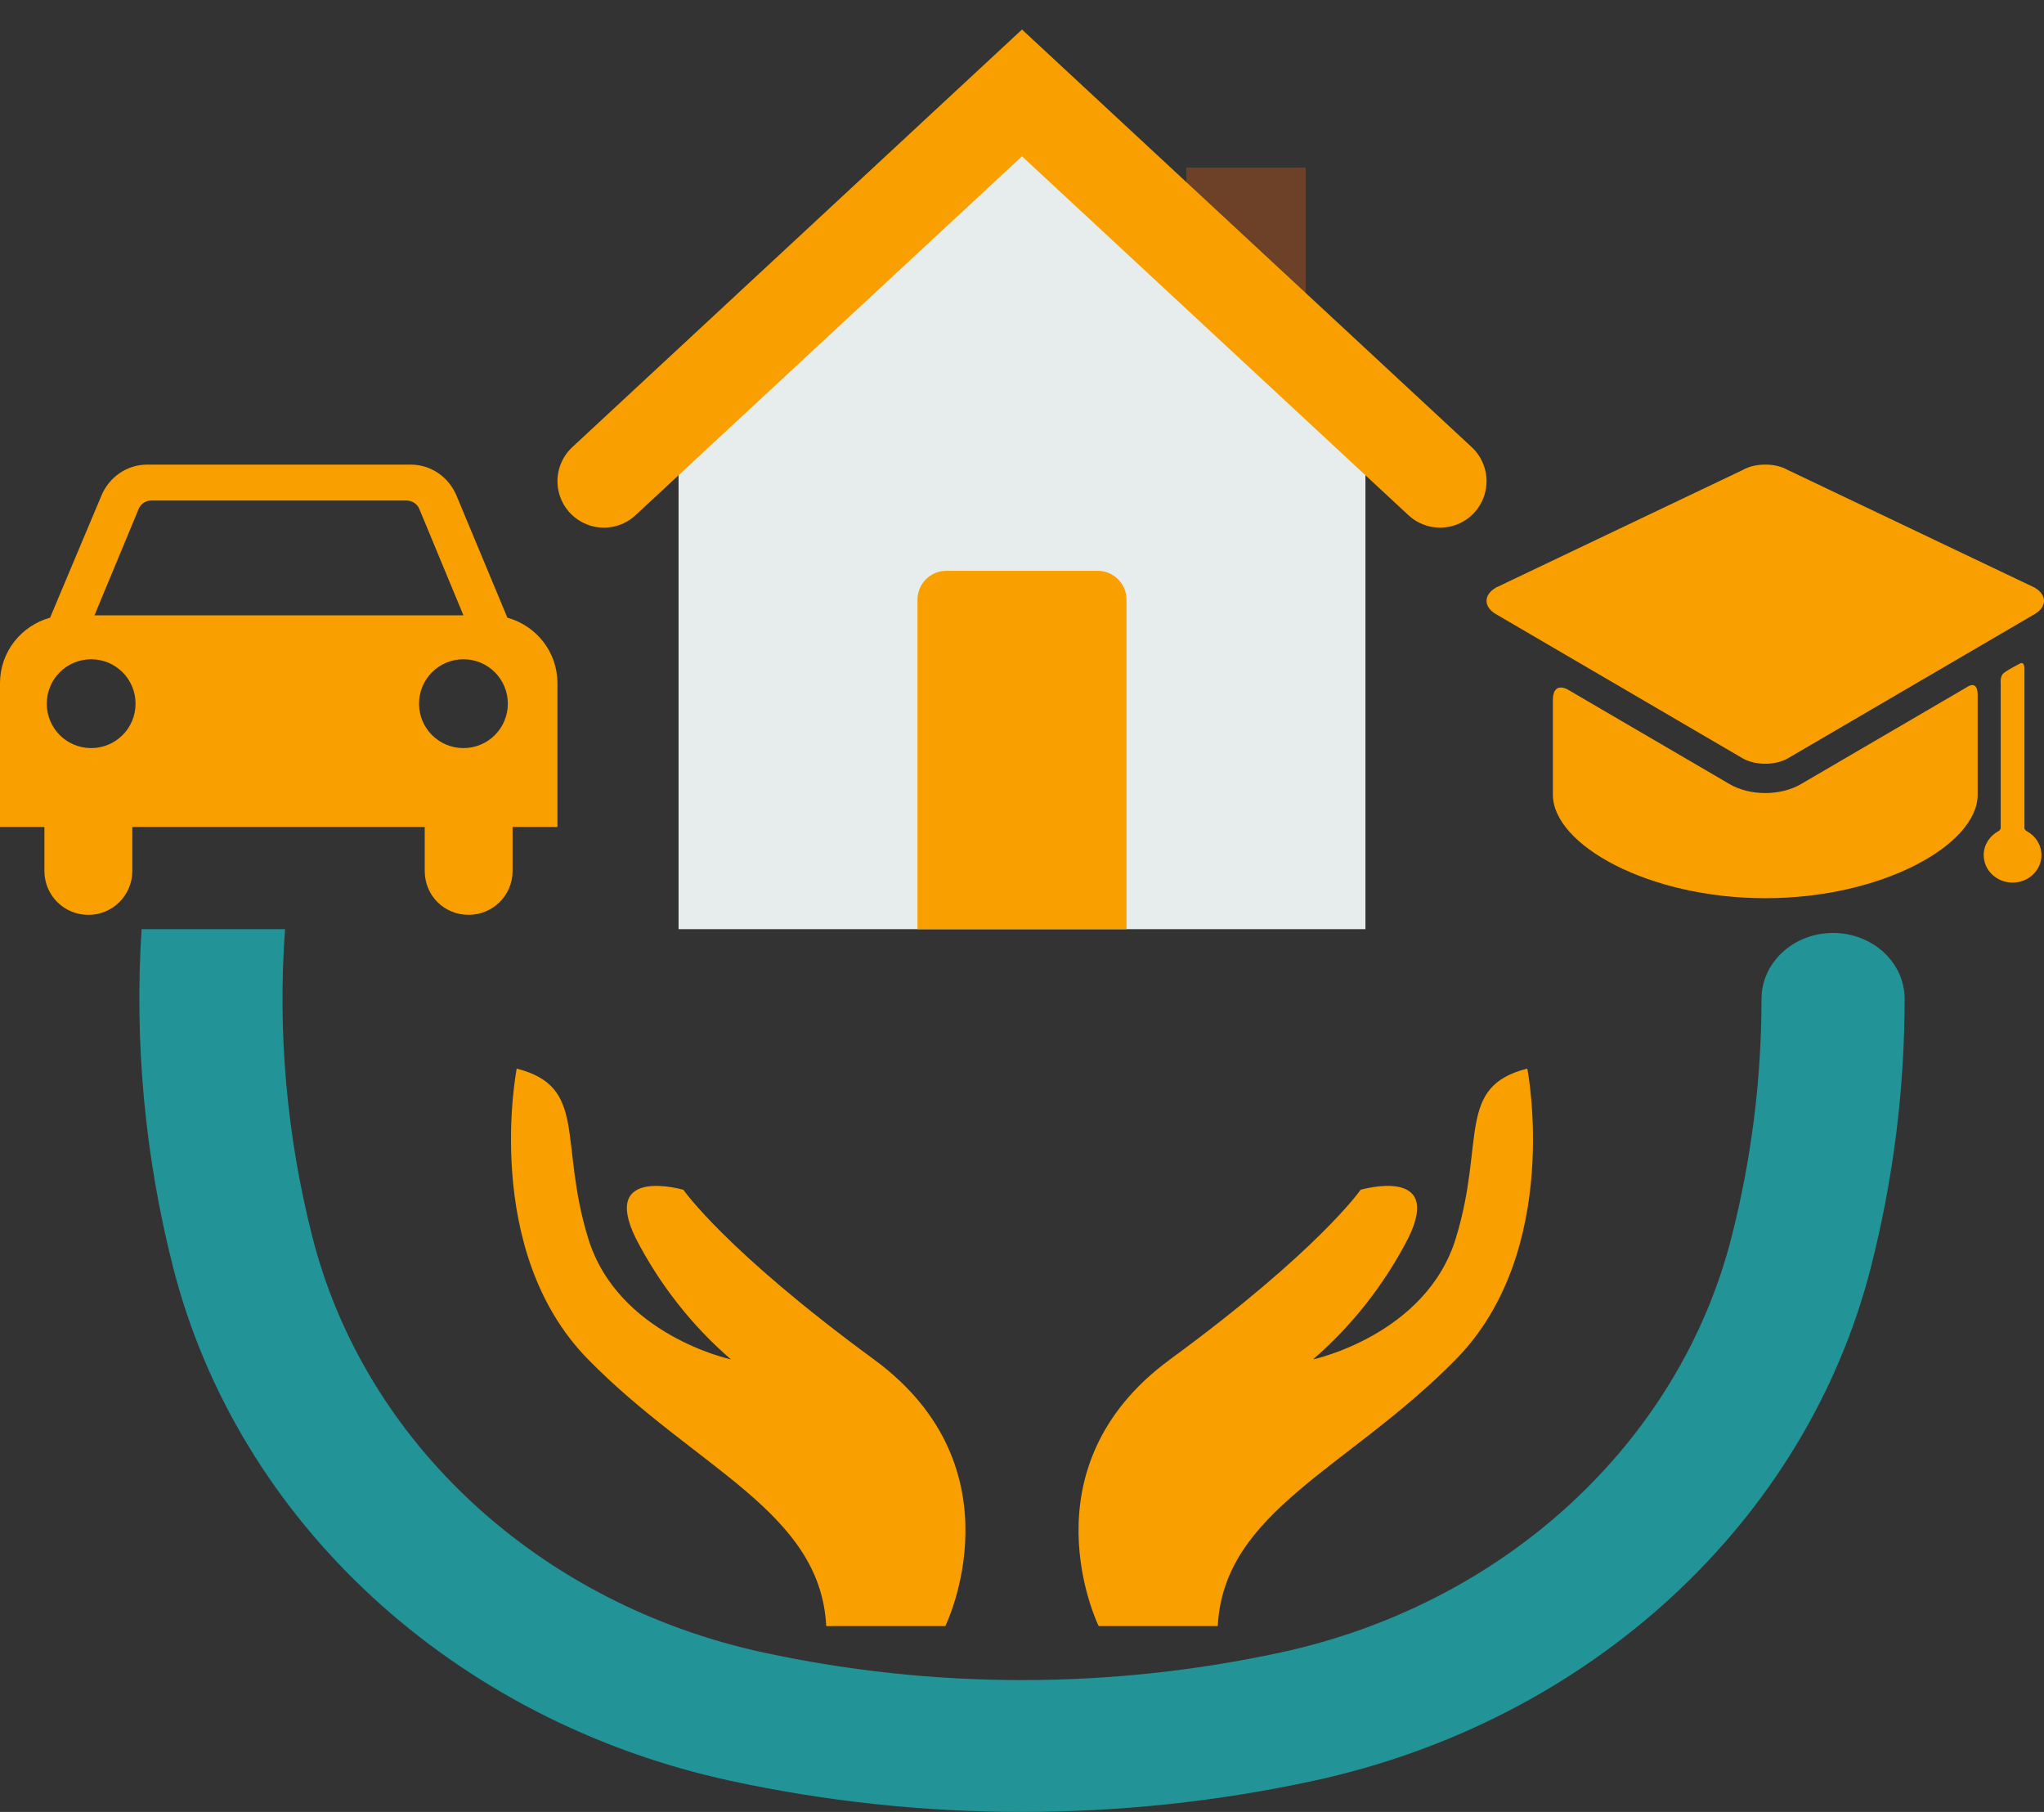 <svg xmlns="http://www.w3.org/2000/svg" width="44" height="39" fill="none" viewBox="0 0 44 39"><rect x="0" y="0" width="44" height="39" fill="#333333" stroke="none"/><path fill="#229397" fill-rule="evenodd" d="M3.048 20C2.891 22.434 3.117 24.884 3.725 27.273C5.123 32.76 9.775 37.045 15.732 38.332C19.855 39.223 24.145 39.223 28.268 38.332C34.225 37.045 38.877 32.76 40.275 27.273C40.758 25.374 41 23.437 41 21.5C41 20.716 40.31 20.081 39.459 20.081C38.609 20.081 37.919 20.716 37.919 21.5C37.919 23.22 37.704 24.939 37.275 26.625C36.145 31.063 32.383 34.528 27.564 35.569C23.904 36.36 20.096 36.36 16.436 35.569C11.617 34.528 7.855 31.063 6.725 26.625C6.171 24.449 5.974 22.216 6.136 20H3.048Z" clip-rule="evenodd"/><path fill="#F9A000" d="M38.77 16.876C38.557 17.001 38.283 17.07 38 17.07C37.717 17.07 37.443 17.001 37.23 16.876L33.743 14.839C33.743 14.839 33.428 14.655 33.428 15.071C33.428 15.544 33.428 16.963 33.428 16.963C33.428 16.982 33.428 17.076 33.428 17.106C33.428 18.178 35.475 19.333 38 19.333C40.525 19.333 42.572 18.178 42.572 17.106C42.572 17.076 42.572 16.982 42.572 16.963C42.572 16.963 42.572 15.458 42.572 14.957C42.572 14.622 42.348 14.786 42.348 14.786L38.77 16.876Z"/><path fill="#F9A000" d="M43.799 13.218C44.067 13.061 44.067 12.805 43.799 12.648L38.487 10.117C38.219 9.961 37.781 9.961 37.513 10.117L32.201 12.648C31.933 12.805 31.933 13.061 32.201 13.218L37.513 16.322C37.781 16.478 38.219 16.478 38.487 16.322"/><path fill="#F9A000" d="M43.579 17.819C43.579 16.962 43.579 14.39 43.579 14.39C43.579 14.39 43.582 14.228 43.481 14.282C43.4 14.325 43.201 14.43 43.131 14.489C43.05 14.555 43.068 14.706 43.068 14.706C43.068 14.706 43.068 17.041 43.068 17.819C43.068 17.863 43.028 17.884 43.009 17.895C42.826 17.998 42.702 18.188 42.702 18.405C42.702 18.732 42.98 18.997 43.324 18.997C43.667 18.997 43.945 18.732 43.945 18.405C43.945 18.187 43.821 17.996 43.636 17.894C43.618 17.883 43.579 17.863 43.579 17.819Z"/><path fill="#F9A000" d="M2.848 17.8V18.746C2.848 19.275 2.42 19.692 1.902 19.692C1.383 19.692 0.956 19.275 0.956 18.746V17.8H0V14.709C0 14.027 0.458 13.468 1.078 13.295L2.186 10.661C2.349 10.275 2.725 10 3.173 10H8.837C9.285 10 9.661 10.275 9.824 10.661L10.922 13.295C11.542 13.468 12 14.027 12 14.709V17.8H11.034V18.746C11.034 19.275 10.607 19.691 10.088 19.691C9.559 19.691 9.143 19.275 9.143 18.746V17.8H2.848V17.8ZM1.963 16.102C2.491 16.102 2.918 15.675 2.918 15.146C2.918 14.617 2.491 14.19 1.963 14.19C1.434 14.19 1.007 14.617 1.007 15.146C1.007 15.675 1.434 16.102 1.963 16.102ZM10.932 15.146C10.932 14.617 10.505 14.19 9.976 14.19C9.448 14.19 9.02 14.617 9.02 15.146C9.02 15.675 9.448 16.102 9.976 16.102C10.505 16.102 10.932 15.675 10.932 15.146ZM9.976 13.244L9.031 10.966C8.99 10.854 8.878 10.773 8.746 10.773H3.254C3.132 10.773 3.02 10.854 2.98 10.966L2.034 13.244H9.976Z"/><path fill="#F9A000" d="M23.65 34.999C23.65 34.999 21.984 31.608 25.187 29.26C28.391 26.912 29.289 25.609 29.289 25.609C29.289 25.609 31.083 25.087 30.314 26.652C29.798 27.651 29.102 28.537 28.264 29.26C28.264 29.26 30.699 28.739 31.339 26.652C31.98 24.565 31.339 23.391 32.877 23C32.877 23 33.646 26.913 31.339 29.26C29.033 31.608 26.342 32.521 26.214 34.999H23.65Z"/><path fill="#F9A000" d="M20.35 34.999C20.35 34.999 22.016 31.608 18.812 29.26C15.609 26.913 14.711 25.609 14.711 25.609C14.711 25.609 12.917 25.087 13.686 26.653C14.201 27.652 14.897 28.537 15.735 29.26C15.735 29.26 13.301 28.739 12.661 26.653C12.02 24.566 12.661 23.392 11.123 23.001C11.123 23.001 10.354 26.914 12.661 29.261C14.967 31.609 17.658 32.522 17.786 35L20.35 34.999Z"/><path fill="#E7ECED" d="M22 2L14.607 8.865V10.357V20H29.393V10.357V8.865L22 2Z"/><path fill="#F9A000" d="M24.25 20H19.75V12.908C19.75 12.564 20.029 12.286 20.373 12.286H23.627C23.971 12.286 24.25 12.564 24.25 12.908V20Z"/><path fill="#6C4127" d="M28.107 7.671V3.607H25.536V5.283L28.107 7.671Z"/><path stroke="#F9A000" stroke-linecap="round" stroke-miterlimit="10" stroke-width="2" d="M13 10.357L22 2L31 10.357"/></svg>
